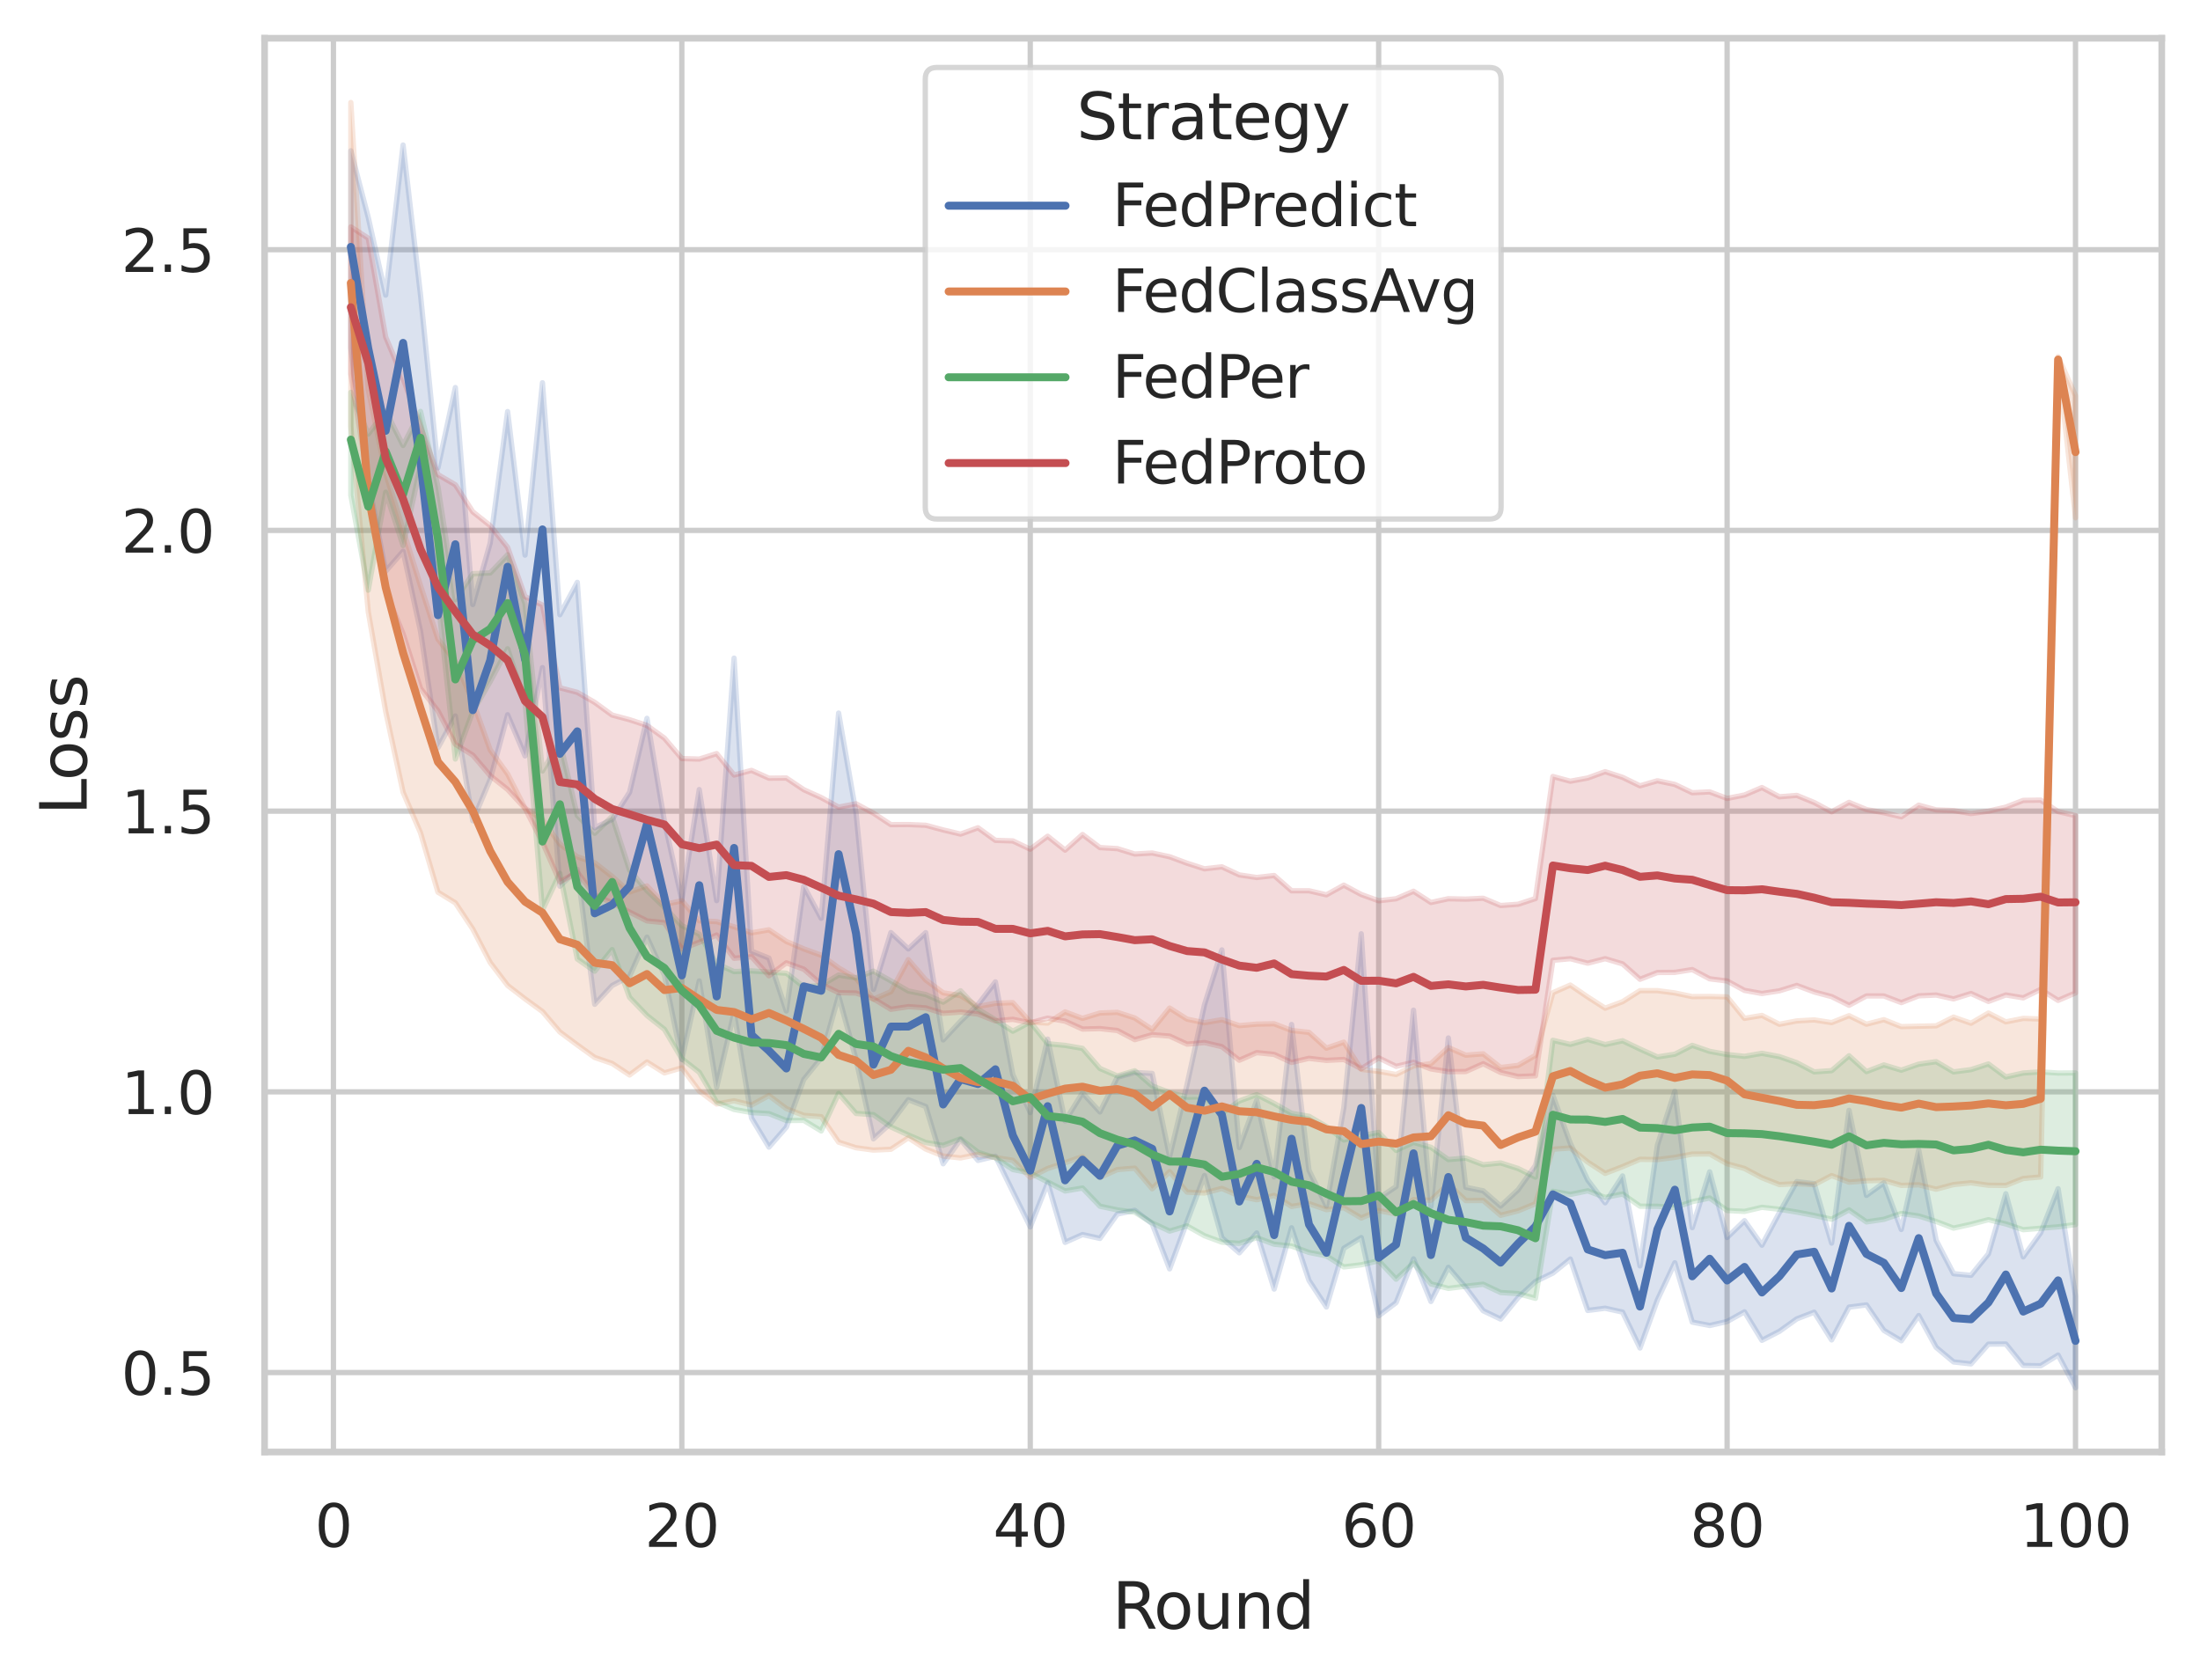 <?xml version="1.0" encoding="utf-8" standalone="no"?>
<!DOCTYPE svg PUBLIC "-//W3C//DTD SVG 1.1//EN"
  "http://www.w3.org/Graphics/SVG/1.1/DTD/svg11.dtd">
<svg xmlns:xlink="http://www.w3.org/1999/xlink" width="414.127pt" height="316.272pt" viewBox="0 0 414.127 316.272" xmlns="http://www.w3.org/2000/svg" version="1.1">
 <defs>
  <style type="text/css">*{stroke-linejoin: round; stroke-linecap: butt}</style>
 </defs>
 <g id="figure_1">
  <g id="patch_1">
   <path d="M 0 316.272 
L 414.127 316.272 
L 414.127 0 
L 0 0 
z
" style="fill: #ffffff"/>
  </g>
  <g id="axes_1">
   <g id="patch_2">
    <path d="M 49.807 273.312 
L 406.927 273.312 
L 406.927 7.2 
L 49.807 7.2 
z
" style="fill: #ffffff"/>
   </g>
   <g id="matplotlib.axis_1">
    <g id="xtick_1">
     <g id="line2d_1">
      <path d="M 62.761 273.312 
L 62.761 7.2 
" clip-path="url(#p73e157f99c)" style="fill: none; stroke: #cccccc; stroke-linecap: round"/>
     </g>
     <g id="text_1">
      <!-- 0 -->
      <g style="fill: #262626" transform="translate(59.261 291.17) scale(0.11 -0.11)">
       <defs>
        <path id="DejaVuSans-30" d="M 2034 4250 
Q 1547 4250 1301 3770 
Q 1056 3291 1056 2328 
Q 1056 1369 1301 889 
Q 1547 409 2034 409 
Q 2525 409 2770 889 
Q 3016 1369 3016 2328 
Q 3016 3291 2770 3770 
Q 2525 4250 2034 4250 
z
M 2034 4750 
Q 2819 4750 3233 4129 
Q 3647 3509 3647 2328 
Q 3647 1150 3233 529 
Q 2819 -91 2034 -91 
Q 1250 -91 836 529 
Q 422 1150 422 2328 
Q 422 3509 836 4129 
Q 1250 4750 2034 4750 
z
" transform="scale(0.016)"/>
       </defs>
       <use xlink:href="#DejaVuSans-30"/>
      </g>
     </g>
    </g>
    <g id="xtick_2">
     <g id="line2d_2">
      <path d="M 128.347 273.312 
L 128.347 7.2 
" clip-path="url(#p73e157f99c)" style="fill: none; stroke: #cccccc; stroke-linecap: round"/>
     </g>
     <g id="text_2">
      <!-- 20 -->
      <g style="fill: #262626" transform="translate(121.349 291.17) scale(0.11 -0.11)">
       <defs>
        <path id="DejaVuSans-32" d="M 1228 531 
L 3431 531 
L 3431 0 
L 469 0 
L 469 531 
Q 828 903 1448 1529 
Q 2069 2156 2228 2338 
Q 2531 2678 2651 2914 
Q 2772 3150 2772 3378 
Q 2772 3750 2511 3984 
Q 2250 4219 1831 4219 
Q 1534 4219 1204 4116 
Q 875 4013 500 3803 
L 500 4441 
Q 881 4594 1212 4672 
Q 1544 4750 1819 4750 
Q 2544 4750 2975 4387 
Q 3406 4025 3406 3419 
Q 3406 3131 3298 2873 
Q 3191 2616 2906 2266 
Q 2828 2175 2409 1742 
Q 1991 1309 1228 531 
z
" transform="scale(0.016)"/>
       </defs>
       <use xlink:href="#DejaVuSans-32"/>
       <use xlink:href="#DejaVuSans-30" x="63.623"/>
      </g>
     </g>
    </g>
    <g id="xtick_3">
     <g id="line2d_3">
      <path d="M 193.934 273.312 
L 193.934 7.2 
" clip-path="url(#p73e157f99c)" style="fill: none; stroke: #cccccc; stroke-linecap: round"/>
     </g>
     <g id="text_3">
      <!-- 40 -->
      <g style="fill: #262626" transform="translate(186.935 291.17) scale(0.11 -0.11)">
       <defs>
        <path id="DejaVuSans-34" d="M 2419 4116 
L 825 1625 
L 2419 1625 
L 2419 4116 
z
M 2253 4666 
L 3047 4666 
L 3047 1625 
L 3713 1625 
L 3713 1100 
L 3047 1100 
L 3047 0 
L 2419 0 
L 2419 1100 
L 313 1100 
L 313 1709 
L 2253 4666 
z
" transform="scale(0.016)"/>
       </defs>
       <use xlink:href="#DejaVuSans-34"/>
       <use xlink:href="#DejaVuSans-30" x="63.623"/>
      </g>
     </g>
    </g>
    <g id="xtick_4">
     <g id="line2d_4">
      <path d="M 259.521 273.312 
L 259.521 7.2 
" clip-path="url(#p73e157f99c)" style="fill: none; stroke: #cccccc; stroke-linecap: round"/>
     </g>
     <g id="text_4">
      <!-- 60 -->
      <g style="fill: #262626" transform="translate(252.522 291.17) scale(0.11 -0.11)">
       <defs>
        <path id="DejaVuSans-36" d="M 2113 2584 
Q 1688 2584 1439 2293 
Q 1191 2003 1191 1497 
Q 1191 994 1439 701 
Q 1688 409 2113 409 
Q 2538 409 2786 701 
Q 3034 994 3034 1497 
Q 3034 2003 2786 2293 
Q 2538 2584 2113 2584 
z
M 3366 4563 
L 3366 3988 
Q 3128 4100 2886 4159 
Q 2644 4219 2406 4219 
Q 1781 4219 1451 3797 
Q 1122 3375 1075 2522 
Q 1259 2794 1537 2939 
Q 1816 3084 2150 3084 
Q 2853 3084 3261 2657 
Q 3669 2231 3669 1497 
Q 3669 778 3244 343 
Q 2819 -91 2113 -91 
Q 1303 -91 875 529 
Q 447 1150 447 2328 
Q 447 3434 972 4092 
Q 1497 4750 2381 4750 
Q 2619 4750 2861 4703 
Q 3103 4656 3366 4563 
z
" transform="scale(0.016)"/>
       </defs>
       <use xlink:href="#DejaVuSans-36"/>
       <use xlink:href="#DejaVuSans-30" x="63.623"/>
      </g>
     </g>
    </g>
    <g id="xtick_5">
     <g id="line2d_5">
      <path d="M 325.108 273.312 
L 325.108 7.2 
" clip-path="url(#p73e157f99c)" style="fill: none; stroke: #cccccc; stroke-linecap: round"/>
     </g>
     <g id="text_5">
      <!-- 80 -->
      <g style="fill: #262626" transform="translate(318.109 291.17) scale(0.11 -0.11)">
       <defs>
        <path id="DejaVuSans-38" d="M 2034 2216 
Q 1584 2216 1326 1975 
Q 1069 1734 1069 1313 
Q 1069 891 1326 650 
Q 1584 409 2034 409 
Q 2484 409 2743 651 
Q 3003 894 3003 1313 
Q 3003 1734 2745 1975 
Q 2488 2216 2034 2216 
z
M 1403 2484 
Q 997 2584 770 2862 
Q 544 3141 544 3541 
Q 544 4100 942 4425 
Q 1341 4750 2034 4750 
Q 2731 4750 3128 4425 
Q 3525 4100 3525 3541 
Q 3525 3141 3298 2862 
Q 3072 2584 2669 2484 
Q 3125 2378 3379 2068 
Q 3634 1759 3634 1313 
Q 3634 634 3220 271 
Q 2806 -91 2034 -91 
Q 1263 -91 848 271 
Q 434 634 434 1313 
Q 434 1759 690 2068 
Q 947 2378 1403 2484 
z
M 1172 3481 
Q 1172 3119 1398 2916 
Q 1625 2713 2034 2713 
Q 2441 2713 2670 2916 
Q 2900 3119 2900 3481 
Q 2900 3844 2670 4047 
Q 2441 4250 2034 4250 
Q 1625 4250 1398 4047 
Q 1172 3844 1172 3481 
z
" transform="scale(0.016)"/>
       </defs>
       <use xlink:href="#DejaVuSans-38"/>
       <use xlink:href="#DejaVuSans-30" x="63.623"/>
      </g>
     </g>
    </g>
    <g id="xtick_6">
     <g id="line2d_6">
      <path d="M 390.694 273.312 
L 390.694 7.2 
" clip-path="url(#p73e157f99c)" style="fill: none; stroke: #cccccc; stroke-linecap: round"/>
     </g>
     <g id="text_6">
      <!-- 100 -->
      <g style="fill: #262626" transform="translate(380.196 291.17) scale(0.11 -0.11)">
       <defs>
        <path id="DejaVuSans-31" d="M 794 531 
L 1825 531 
L 1825 4091 
L 703 3866 
L 703 4441 
L 1819 4666 
L 2450 4666 
L 2450 531 
L 3481 531 
L 3481 0 
L 794 0 
L 794 531 
z
" transform="scale(0.016)"/>
       </defs>
       <use xlink:href="#DejaVuSans-31"/>
       <use xlink:href="#DejaVuSans-30" x="63.623"/>
       <use xlink:href="#DejaVuSans-30" x="127.246"/>
      </g>
     </g>
    </g>
    <g id="text_7">
     <!-- Round -->
     <g style="fill: #262626" transform="translate(209.383 306.576) scale(0.12 -0.12)">
      <defs>
       <path id="DejaVuSans-52" d="M 2841 2188 
Q 3044 2119 3236 1894 
Q 3428 1669 3622 1275 
L 4263 0 
L 3584 0 
L 2988 1197 
Q 2756 1666 2539 1819 
Q 2322 1972 1947 1972 
L 1259 1972 
L 1259 0 
L 628 0 
L 628 4666 
L 2053 4666 
Q 2853 4666 3247 4331 
Q 3641 3997 3641 3322 
Q 3641 2881 3436 2590 
Q 3231 2300 2841 2188 
z
M 1259 4147 
L 1259 2491 
L 2053 2491 
Q 2509 2491 2742 2702 
Q 2975 2913 2975 3322 
Q 2975 3731 2742 3939 
Q 2509 4147 2053 4147 
L 1259 4147 
z
" transform="scale(0.016)"/>
       <path id="DejaVuSans-6f" d="M 1959 3097 
Q 1497 3097 1228 2736 
Q 959 2375 959 1747 
Q 959 1119 1226 758 
Q 1494 397 1959 397 
Q 2419 397 2687 759 
Q 2956 1122 2956 1747 
Q 2956 2369 2687 2733 
Q 2419 3097 1959 3097 
z
M 1959 3584 
Q 2709 3584 3137 3096 
Q 3566 2609 3566 1747 
Q 3566 888 3137 398 
Q 2709 -91 1959 -91 
Q 1206 -91 779 398 
Q 353 888 353 1747 
Q 353 2609 779 3096 
Q 1206 3584 1959 3584 
z
" transform="scale(0.016)"/>
       <path id="DejaVuSans-75" d="M 544 1381 
L 544 3500 
L 1119 3500 
L 1119 1403 
Q 1119 906 1312 657 
Q 1506 409 1894 409 
Q 2359 409 2629 706 
Q 2900 1003 2900 1516 
L 2900 3500 
L 3475 3500 
L 3475 0 
L 2900 0 
L 2900 538 
Q 2691 219 2414 64 
Q 2138 -91 1772 -91 
Q 1169 -91 856 284 
Q 544 659 544 1381 
z
M 1991 3584 
L 1991 3584 
z
" transform="scale(0.016)"/>
       <path id="DejaVuSans-6e" d="M 3513 2113 
L 3513 0 
L 2938 0 
L 2938 2094 
Q 2938 2591 2744 2837 
Q 2550 3084 2163 3084 
Q 1697 3084 1428 2787 
Q 1159 2491 1159 1978 
L 1159 0 
L 581 0 
L 581 3500 
L 1159 3500 
L 1159 2956 
Q 1366 3272 1645 3428 
Q 1925 3584 2291 3584 
Q 2894 3584 3203 3211 
Q 3513 2838 3513 2113 
z
" transform="scale(0.016)"/>
       <path id="DejaVuSans-64" d="M 2906 2969 
L 2906 4863 
L 3481 4863 
L 3481 0 
L 2906 0 
L 2906 525 
Q 2725 213 2448 61 
Q 2172 -91 1784 -91 
Q 1150 -91 751 415 
Q 353 922 353 1747 
Q 353 2572 751 3078 
Q 1150 3584 1784 3584 
Q 2172 3584 2448 3432 
Q 2725 3281 2906 2969 
z
M 947 1747 
Q 947 1113 1208 752 
Q 1469 391 1925 391 
Q 2381 391 2643 752 
Q 2906 1113 2906 1747 
Q 2906 2381 2643 2742 
Q 2381 3103 1925 3103 
Q 1469 3103 1208 2742 
Q 947 2381 947 1747 
z
" transform="scale(0.016)"/>
      </defs>
      <use xlink:href="#DejaVuSans-52"/>
      <use xlink:href="#DejaVuSans-6f" x="64.982"/>
      <use xlink:href="#DejaVuSans-75" x="126.164"/>
      <use xlink:href="#DejaVuSans-6e" x="189.543"/>
      <use xlink:href="#DejaVuSans-64" x="252.922"/>
     </g>
    </g>
   </g>
   <g id="matplotlib.axis_2">
    <g id="ytick_1">
     <g id="line2d_7">
      <path d="M 49.807 258.357 
L 406.927 258.357 
" clip-path="url(#p73e157f99c)" style="fill: none; stroke: #cccccc; stroke-linecap: round"/>
     </g>
     <g id="text_8">
      <!-- 0.5 -->
      <g style="fill: #262626" transform="translate(22.814 262.536) scale(0.11 -0.11)">
       <defs>
        <path id="DejaVuSans-2e" d="M 684 794 
L 1344 794 
L 1344 0 
L 684 0 
L 684 794 
z
" transform="scale(0.016)"/>
        <path id="DejaVuSans-35" d="M 691 4666 
L 3169 4666 
L 3169 4134 
L 1269 4134 
L 1269 2991 
Q 1406 3038 1543 3061 
Q 1681 3084 1819 3084 
Q 2600 3084 3056 2656 
Q 3513 2228 3513 1497 
Q 3513 744 3044 326 
Q 2575 -91 1722 -91 
Q 1428 -91 1123 -41 
Q 819 9 494 109 
L 494 744 
Q 775 591 1075 516 
Q 1375 441 1709 441 
Q 2250 441 2565 725 
Q 2881 1009 2881 1497 
Q 2881 1984 2565 2268 
Q 2250 2553 1709 2553 
Q 1456 2553 1204 2497 
Q 953 2441 691 2322 
L 691 4666 
z
" transform="scale(0.016)"/>
       </defs>
       <use xlink:href="#DejaVuSans-30"/>
       <use xlink:href="#DejaVuSans-2e" x="63.623"/>
       <use xlink:href="#DejaVuSans-35" x="95.41"/>
      </g>
     </g>
    </g>
    <g id="ytick_2">
     <g id="line2d_8">
      <path d="M 49.807 205.519 
L 406.927 205.519 
" clip-path="url(#p73e157f99c)" style="fill: none; stroke: #cccccc; stroke-linecap: round"/>
     </g>
     <g id="text_9">
      <!-- 1.0 -->
      <g style="fill: #262626" transform="translate(22.814 209.698) scale(0.11 -0.11)">
       <use xlink:href="#DejaVuSans-31"/>
       <use xlink:href="#DejaVuSans-2e" x="63.623"/>
       <use xlink:href="#DejaVuSans-30" x="95.41"/>
      </g>
     </g>
    </g>
    <g id="ytick_3">
     <g id="line2d_9">
      <path d="M 49.807 152.68 
L 406.927 152.68 
" clip-path="url(#p73e157f99c)" style="fill: none; stroke: #cccccc; stroke-linecap: round"/>
     </g>
     <g id="text_10">
      <!-- 1.5 -->
      <g style="fill: #262626" transform="translate(22.814 156.859) scale(0.11 -0.11)">
       <use xlink:href="#DejaVuSans-31"/>
       <use xlink:href="#DejaVuSans-2e" x="63.623"/>
       <use xlink:href="#DejaVuSans-35" x="95.41"/>
      </g>
     </g>
    </g>
    <g id="ytick_4">
     <g id="line2d_10">
      <path d="M 49.807 99.841 
L 406.927 99.841 
" clip-path="url(#p73e157f99c)" style="fill: none; stroke: #cccccc; stroke-linecap: round"/>
     </g>
     <g id="text_11">
      <!-- 2.0 -->
      <g style="fill: #262626" transform="translate(22.814 104.02) scale(0.11 -0.11)">
       <use xlink:href="#DejaVuSans-32"/>
       <use xlink:href="#DejaVuSans-2e" x="63.623"/>
       <use xlink:href="#DejaVuSans-30" x="95.41"/>
      </g>
     </g>
    </g>
    <g id="ytick_5">
     <g id="line2d_11">
      <path d="M 49.807 47.003 
L 406.927 47.003 
" clip-path="url(#p73e157f99c)" style="fill: none; stroke: #cccccc; stroke-linecap: round"/>
     </g>
     <g id="text_12">
      <!-- 2.5 -->
      <g style="fill: #262626" transform="translate(22.814 51.182) scale(0.11 -0.11)">
       <use xlink:href="#DejaVuSans-32"/>
       <use xlink:href="#DejaVuSans-2e" x="63.623"/>
       <use xlink:href="#DejaVuSans-35" x="95.41"/>
      </g>
     </g>
    </g>
    <g id="text_13">
     <!-- Loss -->
     <g style="fill: #262626" transform="translate(16.318 153.417) rotate(-90) scale(0.12 -0.12)">
      <defs>
       <path id="DejaVuSans-4c" d="M 628 4666 
L 1259 4666 
L 1259 531 
L 3531 531 
L 3531 0 
L 628 0 
L 628 4666 
z
" transform="scale(0.016)"/>
       <path id="DejaVuSans-73" d="M 2834 3397 
L 2834 2853 
Q 2591 2978 2328 3040 
Q 2066 3103 1784 3103 
Q 1356 3103 1142 2972 
Q 928 2841 928 2578 
Q 928 2378 1081 2264 
Q 1234 2150 1697 2047 
L 1894 2003 
Q 2506 1872 2764 1633 
Q 3022 1394 3022 966 
Q 3022 478 2636 193 
Q 2250 -91 1575 -91 
Q 1294 -91 989 -36 
Q 684 19 347 128 
L 347 722 
Q 666 556 975 473 
Q 1284 391 1588 391 
Q 1994 391 2212 530 
Q 2431 669 2431 922 
Q 2431 1156 2273 1281 
Q 2116 1406 1581 1522 
L 1381 1569 
Q 847 1681 609 1914 
Q 372 2147 372 2553 
Q 372 3047 722 3315 
Q 1072 3584 1716 3584 
Q 2034 3584 2315 3537 
Q 2597 3491 2834 3397 
z
" transform="scale(0.016)"/>
      </defs>
      <use xlink:href="#DejaVuSans-4c"/>
      <use xlink:href="#DejaVuSans-6f" x="53.963"/>
      <use xlink:href="#DejaVuSans-73" x="115.145"/>
      <use xlink:href="#DejaVuSans-73" x="167.244"/>
     </g>
    </g>
   </g>
   <g id="PolyCollection_1">
    <defs>
     <path id="m63f6640004" d="M 66.04 -287.89 
L 66.04 -250.738 
L 69.319 -225.884 
L 72.599 -208.746 
L 75.878 -212.501 
L 79.157 -197.451 
L 82.437 -175.514 
L 85.716 -181.505 
L 88.995 -161.779 
L 92.275 -169.546 
L 95.554 -181.731 
L 98.833 -173.988 
L 102.113 -190.604 
L 105.392 -149.465 
L 108.671 -152.623 
L 111.951 -127.234 
L 115.23 -130.761 
L 118.509 -132.493 
L 121.789 -139.875 
L 125.068 -132.697 
L 128.347 -116.799 
L 131.627 -131.632 
L 134.906 -111.624 
L 138.185 -125.664 
L 141.465 -105.815 
L 144.744 -100.35 
L 148.023 -104.107 
L 151.303 -113.078 
L 154.582 -117.132 
L 157.861 -128.835 
L 161.141 -116.862 
L 164.42 -101.911 
L 167.699 -104.889 
L 170.979 -109.275 
L 174.258 -107.995 
L 177.537 -97.211 
L 180.817 -101.774 
L 184.096 -97.848 
L 187.375 -98.638 
L 190.655 -91.97 
L 193.934 -85.335 
L 197.213 -93.603 
L 200.493 -82.419 
L 203.772 -83.888 
L 207.051 -83.165 
L 210.331 -87.749 
L 213.61 -88.452 
L 216.89 -85.917 
L 220.169 -77.434 
L 223.448 -86.336 
L 226.728 -95.006 
L 230.007 -83.302 
L 233.286 -80.451 
L 236.566 -84.19 
L 239.845 -73.627 
L 243.124 -85.164 
L 246.404 -75.254 
L 249.683 -70.253 
L 252.962 -81.312 
L 256.242 -83.32 
L 259.521 -68.594 
L 262.8 -71.074 
L 266.08 -79.313 
L 269.359 -71.294 
L 272.638 -77.727 
L 275.918 -73.907 
L 279.197 -69.546 
L 282.476 -67.982 
L 285.756 -72.016 
L 289.035 -75.051 
L 292.314 -76.639 
L 295.594 -79.287 
L 298.873 -69.604 
L 302.152 -70.021 
L 305.432 -69.297 
L 308.711 -62.538 
L 311.99 -71.586 
L 315.27 -78.582 
L 318.549 -67.408 
L 321.828 -66.773 
L 325.108 -67.52 
L 328.387 -69.343 
L 331.666 -63.984 
L 334.946 -65.671 
L 338.225 -68.017 
L 341.504 -69.278 
L 344.784 -64.064 
L 348.063 -70.227 
L 351.342 -70.648 
L 354.622 -65.851 
L 357.901 -63.898 
L 361.18 -68.648 
L 364.46 -62.657 
L 367.739 -59.914 
L 371.018 -59.544 
L 374.298 -63.26 
L 377.577 -63.287 
L 380.856 -59.238 
L 384.136 -59.192 
L 387.415 -61.21 
L 390.694 -55.056 
L 390.694 -72.312 
L 390.694 -72.312 
L 387.415 -92.519 
L 384.136 -84.223 
L 380.856 -79.685 
L 377.577 -91.574 
L 374.298 -80.252 
L 371.018 -76.217 
L 367.739 -76.527 
L 364.46 -82.811 
L 361.18 -99.808 
L 357.901 -84.849 
L 354.622 -93.636 
L 351.342 -91.263 
L 348.063 -107.272 
L 344.784 -82.284 
L 341.504 -93.453 
L 338.225 -93.862 
L 334.946 -88.005 
L 331.666 -81.891 
L 328.387 -86.509 
L 325.108 -83.341 
L 321.828 -95.692 
L 318.549 -85.19 
L 315.27 -110.858 
L 311.99 -100.72 
L 308.711 -77.99 
L 305.432 -94.923 
L 302.152 -89.874 
L 298.873 -94.152 
L 295.594 -101.077 
L 292.314 -110.098 
L 289.035 -96.899 
L 285.756 -92.305 
L 282.476 -89.262 
L 279.197 -92.126 
L 275.918 -92.792 
L 272.638 -120.896 
L 269.359 -89.161 
L 266.08 -126.127 
L 262.8 -92.926 
L 259.521 -90.715 
L 256.242 -140.501 
L 252.962 -107.774 
L 249.683 -89.293 
L 246.404 -95.98 
L 243.124 -123.429 
L 239.845 -94.747 
L 236.566 -109.173 
L 233.286 -100.272 
L 230.007 -137.474 
L 226.728 -127.145 
L 223.448 -112.117 
L 220.169 -98.595 
L 216.89 -114.22 
L 213.61 -114.404 
L 210.331 -113.507 
L 207.051 -106.971 
L 203.772 -110.556 
L 200.493 -105.293 
L 197.213 -120.686 
L 193.934 -106.842 
L 190.655 -113.988 
L 187.375 -131.452 
L 184.096 -127.183 
L 180.817 -124.04 
L 177.537 -120.525 
L 174.258 -140.721 
L 170.979 -137.659 
L 167.699 -140.735 
L 164.42 -130.032 
L 161.141 -163.245 
L 157.861 -182.048 
L 154.582 -143.421 
L 151.303 -149.483 
L 148.023 -125.968 
L 144.744 -135.925 
L 141.465 -137.242 
L 138.185 -192.391 
L 134.906 -146.748 
L 131.627 -167.649 
L 128.347 -146.861 
L 125.068 -161.694 
L 121.789 -181.061 
L 118.509 -167.135 
L 115.23 -162.024 
L 111.951 -160.473 
L 108.671 -206.657 
L 105.392 -200.562 
L 102.113 -244.23 
L 98.833 -211.782 
L 95.554 -238.804 
L 92.275 -214.076 
L 88.995 -202.476 
L 85.716 -243.324 
L 82.437 -228.213 
L 79.157 -260.772 
L 75.878 -288.973 
L 72.599 -260.722 
L 69.319 -275.349 
L 66.04 -287.89 
z
" style="stroke: #4c72b0; stroke-opacity: 0.2"/>
    </defs>
    <g clip-path="url(#p73e157f99c)">
     <use xlink:href="#m63f6640004" x="0" y="316.272" style="fill: #4c72b0; fill-opacity: 0.2; stroke: #4c72b0; stroke-opacity: 0.2"/>
    </g>
   </g>
   <g id="PolyCollection_2">
    <defs>
     <path id="m7bd4ad35ac" d="M 66.04 -296.976 
L 66.04 -236.056 
L 69.319 -201.12 
L 72.599 -182.371 
L 75.878 -167.141 
L 79.157 -159.504 
L 82.437 -148.341 
L 85.716 -146.33 
L 88.995 -141.4 
L 92.275 -135.09 
L 95.554 -130.781 
L 98.833 -128.258 
L 102.113 -125.871 
L 105.392 -122.023 
L 108.671 -119.588 
L 111.951 -117.223 
L 115.23 -116.098 
L 118.509 -113.929 
L 121.789 -116.375 
L 125.068 -114.32 
L 128.347 -115.272 
L 131.627 -110.913 
L 134.906 -108.467 
L 138.185 -109.066 
L 141.465 -108.268 
L 144.744 -110.059 
L 148.023 -107.597 
L 151.303 -106.322 
L 154.582 -106.079 
L 157.861 -101.284 
L 161.141 -100.233 
L 164.42 -99.786 
L 167.699 -99.94 
L 170.979 -102.106 
L 174.258 -99.989 
L 177.537 -98.676 
L 180.817 -98.313 
L 184.096 -98.976 
L 187.375 -98.384 
L 190.655 -97.863 
L 193.934 -94.649 
L 197.213 -96.323 
L 200.493 -97.407 
L 203.772 -98.563 
L 207.051 -94.656 
L 210.331 -96.12 
L 213.61 -96.389 
L 216.89 -92.509 
L 220.169 -95.721 
L 223.448 -91.876 
L 226.728 -91.709 
L 230.007 -92.567 
L 233.286 -91.15 
L 236.566 -90.44 
L 239.845 -91.255 
L 243.124 -89.183 
L 246.404 -89.712 
L 249.683 -88.579 
L 252.962 -88.949 
L 256.242 -86.999 
L 259.521 -88.404 
L 262.8 -87.755 
L 266.08 -90.463 
L 269.359 -90.349 
L 272.638 -93.392 
L 275.918 -90.282 
L 279.197 -90.31 
L 282.476 -87.517 
L 285.756 -88.348 
L 289.035 -89.692 
L 292.314 -99.955 
L 295.594 -100.185 
L 298.873 -97.538 
L 302.152 -95.402 
L 305.432 -96.673 
L 308.711 -98.053 
L 311.99 -98.004 
L 315.27 -98.413 
L 318.549 -99.037 
L 321.828 -99.066 
L 325.108 -97.216 
L 328.387 -96.325 
L 331.666 -94.585 
L 334.946 -93.297 
L 338.225 -93.463 
L 341.504 -93.275 
L 344.784 -94.992 
L 348.063 -93.753 
L 351.342 -94.013 
L 354.622 -94.097 
L 357.901 -93.143 
L 361.18 -93.252 
L 364.46 -92.427 
L 367.739 -93.297 
L 371.018 -93.629 
L 374.298 -93.169 
L 377.577 -93.135 
L 380.856 -94.443 
L 384.136 -94.732 
L 387.415 -248.036 
L 390.694 -218.816 
L 390.694 -241.766 
L 390.694 -241.766 
L 387.415 -249.145 
L 384.136 -124.463 
L 380.856 -124.58 
L 377.577 -123.922 
L 374.298 -125.586 
L 371.018 -123.665 
L 367.739 -124.819 
L 364.46 -123.181 
L 361.18 -123.113 
L 357.901 -123.029 
L 354.622 -124.338 
L 351.342 -123.485 
L 348.063 -125.091 
L 344.784 -123.785 
L 341.504 -124.296 
L 338.225 -124.103 
L 334.946 -123.475 
L 331.666 -125.136 
L 328.387 -124.588 
L 325.108 -128.629 
L 321.828 -128.707 
L 318.549 -128.679 
L 315.27 -129.371 
L 311.99 -129.803 
L 308.711 -129.803 
L 305.432 -127.72 
L 302.152 -126.503 
L 298.873 -128.611 
L 295.594 -130.852 
L 292.314 -129.414 
L 289.035 -117.625 
L 285.756 -115.73 
L 282.476 -115.336 
L 279.197 -117.912 
L 275.918 -117.659 
L 272.638 -119.089 
L 269.359 -116.056 
L 266.08 -115.641 
L 262.8 -114.021 
L 259.521 -114.616 
L 256.242 -114.992 
L 252.962 -120.105 
L 249.683 -118.983 
L 246.404 -121.95 
L 243.124 -122.304 
L 239.845 -123.564 
L 236.566 -123.503 
L 233.286 -123.214 
L 230.007 -124.339 
L 226.728 -123.76 
L 223.448 -124.443 
L 220.169 -126.52 
L 216.89 -122.5 
L 213.61 -124.657 
L 210.331 -125.718 
L 207.051 -125.592 
L 203.772 -124.586 
L 200.493 -125.8 
L 197.213 -123.699 
L 193.934 -123.875 
L 190.655 -127.542 
L 187.375 -127.43 
L 184.096 -126.81 
L 180.817 -128.872 
L 177.537 -129.395 
L 174.258 -131.825 
L 170.979 -135.641 
L 167.699 -129.615 
L 164.42 -128.183 
L 161.141 -132.139 
L 157.861 -134.091 
L 154.582 -136.472 
L 151.303 -137.664 
L 148.023 -139.056 
L 144.744 -141.252 
L 141.465 -140.685 
L 138.185 -141.824 
L 134.906 -142.8 
L 131.627 -142.947 
L 128.347 -146.722 
L 125.068 -146.017 
L 121.789 -149.519 
L 118.509 -148.366 
L 115.23 -151.298 
L 111.951 -153.868 
L 108.671 -155.004 
L 105.392 -157.399 
L 102.113 -161.985 
L 98.833 -164.143 
L 95.554 -170.581 
L 92.275 -175.128 
L 88.995 -184.284 
L 85.716 -191.764 
L 82.437 -195.977 
L 79.157 -206.038 
L 75.878 -216.556 
L 72.599 -227.209 
L 69.319 -243.016 
L 66.04 -296.976 
z
" style="stroke: #dd8452; stroke-opacity: 0.2"/>
    </defs>
    <g clip-path="url(#p73e157f99c)">
     <use xlink:href="#m7bd4ad35ac" x="0" y="316.272" style="fill: #dd8452; fill-opacity: 0.2; stroke: #dd8452; stroke-opacity: 0.2"/>
    </g>
   </g>
   <g id="PolyCollection_3">
    <defs>
     <path id="me0d0bfd313" d="M 66.04 -242.42 
L 66.04 -223.046 
L 69.319 -205.186 
L 72.599 -223.614 
L 75.878 -213.591 
L 79.157 -228.598 
L 82.437 -203.679 
L 85.716 -173.401 
L 88.995 -182.31 
L 92.275 -187.972 
L 95.554 -194.149 
L 98.833 -184.248 
L 102.113 -144.949 
L 105.392 -151.892 
L 108.671 -135.759 
L 111.951 -133.467 
L 115.23 -137.52 
L 118.509 -128.535 
L 121.789 -125.13 
L 125.068 -122.522 
L 128.347 -116.983 
L 131.627 -114.433 
L 134.906 -108.81 
L 138.185 -107.437 
L 141.465 -106.858 
L 144.744 -106.657 
L 148.023 -105.352 
L 151.303 -105.386 
L 154.582 -103.391 
L 157.861 -110.453 
L 161.141 -106.685 
L 164.42 -106.458 
L 167.699 -104.149 
L 170.979 -102.636 
L 174.258 -101.215 
L 177.537 -100.672 
L 180.817 -101.919 
L 184.096 -99.377 
L 187.375 -98.326 
L 190.655 -96.134 
L 193.934 -95.461 
L 197.213 -93.793 
L 200.493 -92.096 
L 203.772 -92.647 
L 207.051 -89.226 
L 210.331 -88.525 
L 213.61 -88.094 
L 216.89 -86.072 
L 220.169 -84.54 
L 223.448 -85.522 
L 226.728 -83.672 
L 230.007 -82.46 
L 233.286 -82.233 
L 236.566 -83.299 
L 239.845 -82.072 
L 243.124 -81.728 
L 246.404 -80.523 
L 249.683 -79.883 
L 252.962 -77.796 
L 256.242 -78.197 
L 259.521 -78.96 
L 262.8 -75.487 
L 266.08 -78.527 
L 269.359 -74.603 
L 272.638 -73.754 
L 275.918 -74.174 
L 279.197 -74.535 
L 282.476 -72.976 
L 285.756 -72.775 
L 289.035 -71.887 
L 292.314 -92.035 
L 295.594 -91.443 
L 298.873 -92.12 
L 302.152 -90.881 
L 305.432 -91.524 
L 308.711 -89.229 
L 311.99 -89.209 
L 315.27 -88.975 
L 318.549 -90.085 
L 321.828 -90.775 
L 325.108 -88.421 
L 328.387 -88.244 
L 331.666 -89.019 
L 334.946 -88.653 
L 338.225 -88.121 
L 341.504 -87.492 
L 344.784 -86.78 
L 348.063 -88.529 
L 351.342 -86.271 
L 354.622 -86.758 
L 357.901 -87.86 
L 361.18 -87.387 
L 364.46 -86.348 
L 367.739 -85.102 
L 371.018 -85.826 
L 374.298 -86.688 
L 377.577 -85.893 
L 380.856 -84.805 
L 384.136 -85.08 
L 387.415 -85.341 
L 390.694 -85.767 
L 390.694 -114.318 
L 390.694 -114.318 
L 387.415 -114.296 
L 384.136 -114.51 
L 380.856 -114.298 
L 377.577 -113.566 
L 374.298 -116.003 
L 371.018 -114.936 
L 367.739 -114.51 
L 364.46 -116.437 
L 361.18 -115.971 
L 357.901 -114.832 
L 354.622 -115.819 
L 351.342 -114.566 
L 348.063 -117.543 
L 344.784 -114.745 
L 341.504 -114.514 
L 338.225 -116.244 
L 334.946 -117.391 
L 331.666 -118.008 
L 328.387 -117.44 
L 325.108 -117.778 
L 321.828 -118.378 
L 318.549 -119.506 
L 315.27 -117.836 
L 311.99 -117.325 
L 308.711 -118.808 
L 305.432 -120.371 
L 302.152 -119.651 
L 298.873 -120.63 
L 295.594 -119.69 
L 292.314 -120.454 
L 289.035 -94.704 
L 285.756 -96.328 
L 282.476 -97.373 
L 279.197 -97.034 
L 275.918 -98.291 
L 272.638 -98.005 
L 269.359 -100.311 
L 266.08 -101.248 
L 262.8 -99.733 
L 259.521 -103.114 
L 256.242 -102.49 
L 252.962 -101.694 
L 249.683 -104.227 
L 246.404 -106.146 
L 243.124 -106.705 
L 239.845 -108.571 
L 236.566 -110.23 
L 233.286 -109.039 
L 230.007 -106.693 
L 226.728 -109.824 
L 223.448 -109.757 
L 220.169 -110.617 
L 216.89 -111.875 
L 213.61 -114.724 
L 210.331 -113.745 
L 207.051 -115.158 
L 203.772 -118.934 
L 200.493 -119.499 
L 197.213 -119.813 
L 193.934 -123.908 
L 190.655 -122.17 
L 187.375 -124.298 
L 184.096 -126.318 
L 180.817 -129.777 
L 177.537 -127.635 
L 174.258 -129.07 
L 170.979 -129.743 
L 167.699 -131.639 
L 164.42 -133.474 
L 161.141 -132.201 
L 157.861 -132.74 
L 154.582 -130.806 
L 151.303 -130.526 
L 148.023 -133.088 
L 144.744 -133.293 
L 141.465 -133.521 
L 138.185 -133.388 
L 134.906 -134.876 
L 131.627 -140.424 
L 128.347 -142.036 
L 125.068 -145.482 
L 121.789 -148.636 
L 118.509 -152.495 
L 115.23 -162.612 
L 111.951 -159.43 
L 108.671 -162.776 
L 105.392 -176.621 
L 102.113 -171.151 
L 98.833 -202.653 
L 95.554 -211.852 
L 92.275 -208.432 
L 88.995 -208.285 
L 85.716 -203.39 
L 82.437 -224.645 
L 79.157 -238.836 
L 75.878 -232.425 
L 72.599 -238.892 
L 69.319 -234.575 
L 66.04 -242.42 
z
" style="stroke: #55a868; stroke-opacity: 0.2"/>
    </defs>
    <g clip-path="url(#p73e157f99c)">
     <use xlink:href="#me0d0bfd313" x="0" y="316.272" style="fill: #55a868; fill-opacity: 0.2; stroke: #55a868; stroke-opacity: 0.2"/>
    </g>
   </g>
   <g id="PolyCollection_4">
    <defs>
     <path id="m07a7c80627" d="M 66.04 -273.557 
L 66.04 -245.9 
L 69.319 -225.526 
L 72.599 -204.984 
L 75.878 -196.959 
L 79.157 -186.693 
L 82.437 -182.465 
L 85.716 -176.184 
L 88.995 -174.137 
L 92.275 -170.271 
L 95.554 -167.665 
L 98.833 -164.116 
L 102.113 -157.754 
L 105.392 -150.283 
L 108.671 -152.091 
L 111.951 -147.775 
L 115.23 -146.34 
L 118.509 -144.589 
L 121.789 -142.93 
L 125.068 -142.595 
L 128.347 -137.653 
L 131.627 -138.916 
L 134.906 -140.274 
L 138.185 -135.898 
L 141.465 -136.191 
L 144.744 -132.598 
L 148.023 -135.034 
L 151.303 -133.843 
L 154.582 -131.009 
L 157.861 -129.42 
L 161.141 -129.35 
L 164.42 -128.272 
L 167.699 -126.29 
L 170.979 -126.792 
L 174.258 -126.552 
L 177.537 -125.533 
L 180.817 -125.769 
L 184.096 -125.398 
L 187.375 -124.11 
L 190.655 -124.404 
L 193.934 -123.744 
L 197.213 -124.633 
L 200.493 -124.058 
L 203.772 -122.571 
L 207.051 -122.656 
L 210.331 -122.302 
L 213.61 -120.578 
L 216.89 -121.505 
L 220.169 -121.248 
L 223.448 -119.733 
L 226.728 -120.027 
L 230.007 -119.255 
L 233.286 -116.703 
L 236.566 -118.136 
L 239.845 -117.797 
L 243.124 -116.298 
L 246.404 -117.06 
L 249.683 -116.675 
L 252.962 -116.847 
L 256.242 -115.103 
L 259.521 -117.149 
L 262.8 -115.552 
L 266.08 -116.323 
L 269.359 -115.068 
L 272.638 -114.549 
L 275.918 -114.575 
L 279.197 -116.046 
L 282.476 -114.406 
L 285.756 -113.637 
L 289.035 -113.762 
L 292.314 -135.52 
L 295.594 -135.812 
L 298.873 -134.967 
L 302.152 -135.816 
L 305.432 -134.841 
L 308.711 -131.944 
L 311.99 -133.211 
L 315.27 -133.244 
L 318.549 -133.765 
L 321.828 -132.03 
L 325.108 -131.625 
L 328.387 -129.844 
L 331.666 -129.264 
L 334.946 -129.764 
L 338.225 -130.787 
L 341.504 -129.554 
L 344.784 -128.682 
L 348.063 -127.045 
L 351.342 -128.809 
L 354.622 -128.802 
L 357.901 -127.553 
L 361.18 -128.827 
L 364.46 -128.977 
L 367.739 -128.245 
L 371.018 -129.266 
L 374.298 -127.774 
L 377.577 -128.991 
L 380.856 -128.448 
L 384.136 -130.036 
L 387.415 -127.966 
L 390.694 -129.377 
L 390.694 -162.746 
L 390.694 -162.746 
L 387.415 -163.509 
L 384.136 -165.666 
L 380.856 -165.617 
L 377.577 -164.348 
L 374.298 -163.585 
L 371.018 -163.139 
L 367.739 -163.697 
L 364.46 -163.83 
L 361.18 -164.718 
L 357.901 -162.52 
L 354.622 -163.29 
L 351.342 -163.89 
L 348.063 -165.24 
L 344.784 -163.465 
L 341.504 -165.215 
L 338.225 -166.557 
L 334.946 -166.29 
L 331.666 -168.033 
L 328.387 -166.631 
L 325.108 -165.983 
L 321.828 -167.215 
L 318.549 -167.053 
L 315.27 -168.619 
L 311.99 -169.307 
L 308.711 -168.358 
L 305.432 -169.956 
L 302.152 -171.018 
L 298.873 -169.829 
L 295.594 -169.223 
L 292.314 -170.113 
L 289.035 -147.133 
L 285.756 -146.063 
L 282.476 -145.825 
L 279.197 -147.193 
L 275.918 -147.029 
L 272.638 -147.104 
L 269.359 -146.397 
L 266.08 -148.512 
L 262.8 -147.098 
L 259.521 -146.718 
L 256.242 -147.898 
L 252.962 -149.661 
L 249.683 -147.841 
L 246.404 -148.602 
L 243.124 -148.599 
L 239.845 -151.478 
L 236.566 -151.098 
L 233.286 -151.587 
L 230.007 -153.11 
L 226.728 -152.734 
L 223.448 -153.791 
L 220.169 -155.007 
L 216.89 -155.711 
L 213.61 -155.518 
L 210.331 -156.536 
L 207.051 -156.729 
L 203.772 -159.195 
L 200.493 -156.25 
L 197.213 -158.866 
L 193.934 -156.428 
L 190.655 -157.986 
L 187.375 -158.088 
L 184.096 -160.463 
L 180.817 -159.27 
L 177.537 -160.054 
L 174.258 -160.928 
L 170.979 -161.07 
L 167.699 -161.044 
L 164.42 -163.211 
L 161.141 -164.976 
L 157.861 -164.349 
L 154.582 -166.144 
L 151.303 -167.627 
L 148.023 -169.826 
L 144.744 -169.794 
L 141.465 -171.263 
L 138.185 -170.384 
L 134.906 -174.423 
L 131.627 -173.39 
L 128.347 -173.486 
L 125.068 -177.334 
L 121.789 -179.712 
L 118.509 -180.806 
L 115.23 -181.672 
L 111.951 -184.058 
L 108.671 -185.953 
L 105.392 -186.808 
L 102.113 -202.384 
L 98.833 -203.965 
L 95.554 -213.246 
L 92.275 -217.325 
L 88.995 -219.938 
L 85.716 -225.027 
L 82.437 -226.936 
L 79.157 -235.95 
L 75.878 -245.05 
L 72.599 -252.843 
L 69.319 -271.44 
L 66.04 -273.557 
z
" style="stroke: #c44e52; stroke-opacity: 0.2"/>
    </defs>
    <g clip-path="url(#p73e157f99c)">
     <use xlink:href="#m07a7c80627" x="0" y="316.272" style="fill: #c44e52; fill-opacity: 0.2; stroke: #c44e52; stroke-opacity: 0.2"/>
    </g>
   </g>
   <g id="line2d_12">
    <path d="M 66.04 46.473 
L 69.319 65.587 
L 72.599 81.091 
L 75.878 64.543 
L 79.157 87.012 
L 82.437 115.798 
L 85.716 102.444 
L 88.995 133.669 
L 92.275 124.321 
L 95.554 106.679 
L 98.833 124.12 
L 102.113 99.654 
L 105.392 141.885 
L 108.671 137.665 
L 111.951 171.914 
L 115.23 170.327 
L 118.509 166.816 
L 121.789 155.074 
L 125.068 168.867 
L 128.347 183.606 
L 131.627 166.627 
L 134.906 187.565 
L 138.185 159.61 
L 141.465 194.81 
L 144.744 197.782 
L 148.023 201.115 
L 151.303 185.664 
L 154.582 186.493 
L 157.861 160.775 
L 161.141 175.709 
L 164.42 200.397 
L 167.699 193.24 
L 170.979 193.227 
L 174.258 191.47 
L 177.537 207.894 
L 180.817 203.121 
L 184.096 204.042 
L 187.375 201.273 
L 190.655 213.715 
L 193.934 220.338 
L 197.213 208.214 
L 200.493 222.177 
L 203.772 218.295 
L 207.051 221.32 
L 210.331 215.652 
L 213.61 214.66 
L 216.89 216.235 
L 220.169 228.032 
L 223.448 217.079 
L 226.728 205.296 
L 230.007 209.844 
L 233.286 226.166 
L 236.566 219.062 
L 239.845 232.486 
L 243.124 214.344 
L 246.404 230.491 
L 249.683 235.813 
L 252.962 221.928 
L 256.242 208.552 
L 259.521 236.748 
L 262.8 234.257 
L 266.08 217.096 
L 269.359 236.237 
L 272.638 221.551 
L 275.918 232.981 
L 279.197 234.995 
L 282.476 237.659 
L 285.756 234.088 
L 289.035 230.863 
L 292.314 224.821 
L 295.594 226.484 
L 298.873 235.181 
L 302.152 236.261 
L 305.432 235.808 
L 308.711 245.932 
L 311.99 231.405 
L 315.27 223.937 
L 318.549 240.237 
L 321.828 236.936 
L 325.108 241.022 
L 328.387 238.477 
L 331.666 243.28 
L 334.946 240.238 
L 338.225 236.144 
L 341.504 235.616 
L 344.784 242.534 
L 348.063 230.732 
L 351.342 236.027 
L 354.622 237.706 
L 357.901 242.45 
L 361.18 233.056 
L 364.46 243.472 
L 367.739 248.092 
L 371.018 248.329 
L 374.298 245.175 
L 377.577 239.904 
L 380.856 246.878 
L 384.136 245.391 
L 387.415 241.007 
L 390.694 252.392 
" clip-path="url(#p73e157f99c)" style="fill: none; stroke: #4c72b0; stroke-width: 1.5; stroke-linecap: round"/>
   </g>
   <g id="line2d_13">
    <path d="M 66.04 53.269 
L 69.319 93.057 
L 72.599 110.554 
L 75.878 122.889 
L 79.157 133.294 
L 82.437 143.414 
L 85.716 147.175 
L 88.995 152.653 
L 92.275 160.198 
L 95.554 166.013 
L 98.833 169.713 
L 102.113 171.802 
L 105.392 176.798 
L 108.671 177.827 
L 111.951 181.222 
L 115.23 181.672 
L 118.509 185.079 
L 121.789 183.346 
L 125.068 186.358 
L 128.347 185.963 
L 131.627 188.115 
L 134.906 190.096 
L 138.185 190.501 
L 141.465 191.861 
L 144.744 190.671 
L 148.023 192.098 
L 151.303 193.668 
L 154.582 195.334 
L 157.861 198.57 
L 161.141 199.657 
L 164.42 202.35 
L 167.699 201.368 
L 170.979 197.797 
L 174.258 199.03 
L 177.537 201.097 
L 180.817 202.885 
L 184.096 203.69 
L 187.375 203.553 
L 190.655 204.37 
L 193.934 206.926 
L 197.213 205.862 
L 200.493 204.914 
L 203.772 204.55 
L 207.051 205.317 
L 210.331 205.001 
L 213.61 205.874 
L 216.89 208.418 
L 220.169 205.977 
L 223.448 208.499 
L 226.728 209.066 
L 230.007 208.262 
L 233.286 209.179 
L 236.566 209.365 
L 239.845 210.133 
L 243.124 210.803 
L 246.404 211.17 
L 249.683 212.576 
L 252.962 212.927 
L 256.242 215.349 
L 259.521 214.882 
L 262.8 215.275 
L 266.08 214.102 
L 269.359 213.881 
L 272.638 209.921 
L 275.918 211.47 
L 279.197 211.875 
L 282.476 215.531 
L 285.756 214.098 
L 289.035 213.007 
L 292.314 202.586 
L 295.594 201.587 
L 298.873 203.334 
L 302.152 204.726 
L 305.432 204.119 
L 308.711 202.479 
L 311.99 202.023 
L 315.27 202.897 
L 318.549 202.236 
L 321.828 202.363 
L 325.108 203.407 
L 328.387 205.983 
L 331.666 206.62 
L 334.946 207.24 
L 338.225 207.96 
L 341.504 208.027 
L 344.784 207.652 
L 348.063 206.754 
L 351.342 207.267 
L 354.622 207.992 
L 357.901 208.49 
L 361.18 207.735 
L 364.46 208.397 
L 367.739 208.279 
L 371.018 208.089 
L 374.298 207.695 
L 377.577 208.05 
L 380.856 207.778 
L 384.136 206.82 
L 387.415 67.682 
L 390.694 85.098 
" clip-path="url(#p73e157f99c)" style="fill: none; stroke: #dd8452; stroke-width: 1.5; stroke-linecap: round"/>
   </g>
   <g id="line2d_14">
    <path d="M 66.04 82.754 
L 69.319 95.354 
L 72.599 84.954 
L 75.878 93.038 
L 79.157 82.402 
L 82.437 101.401 
L 85.716 127.893 
L 88.995 120.483 
L 92.275 118.368 
L 95.554 113.524 
L 98.833 123.233 
L 102.113 158.401 
L 105.392 151.388 
L 108.671 166.924 
L 111.951 170.522 
L 115.23 166.019 
L 118.509 174.692 
L 121.789 180.055 
L 125.068 182.208 
L 128.347 186.457 
L 131.627 189.238 
L 134.906 194.031 
L 138.185 195.313 
L 141.465 196.229 
L 144.744 196.327 
L 148.023 196.721 
L 151.303 198.375 
L 154.582 199.048 
L 157.861 194.601 
L 161.141 196.506 
L 164.42 196.979 
L 167.699 198.785 
L 170.979 199.919 
L 174.258 200.53 
L 177.537 201.357 
L 180.817 201.047 
L 184.096 203.124 
L 187.375 204.983 
L 190.655 207.298 
L 193.934 206.516 
L 197.213 210.069 
L 200.493 210.423 
L 203.772 211.142 
L 207.051 213.297 
L 210.331 214.525 
L 213.61 215.425 
L 216.89 217.31 
L 220.169 218.64 
L 223.448 218.649 
L 226.728 219.201 
L 230.007 221.502 
L 233.286 220.973 
L 236.566 219.726 
L 239.845 220.618 
L 243.124 222.436 
L 246.404 223.101 
L 249.683 224.685 
L 252.962 226.113 
L 256.242 226.077 
L 259.521 225.025 
L 262.8 228.177 
L 266.08 226.631 
L 269.359 228.354 
L 272.638 229.604 
L 275.918 230.031 
L 279.197 230.707 
L 282.476 230.834 
L 285.756 231.574 
L 289.035 233.079 
L 292.314 209.829 
L 295.594 210.718 
L 298.873 210.746 
L 302.152 211.179 
L 305.432 210.62 
L 308.711 212.247 
L 311.99 212.344 
L 315.27 212.753 
L 318.549 212.236 
L 321.828 212.074 
L 325.108 213.287 
L 328.387 213.325 
L 331.666 213.473 
L 334.946 213.871 
L 338.225 214.376 
L 341.504 214.898 
L 344.784 215.473 
L 348.063 213.897 
L 351.342 215.58 
L 354.622 215.127 
L 357.901 215.398 
L 361.18 215.323 
L 364.46 215.429 
L 367.739 216.537 
L 371.018 216.255 
L 374.298 215.477 
L 377.577 216.454 
L 380.856 216.9 
L 384.136 216.404 
L 387.415 216.585 
L 390.694 216.698 
" clip-path="url(#p73e157f99c)" style="fill: none; stroke: #55a868; stroke-width: 1.5; stroke-linecap: round"/>
   </g>
   <g id="line2d_15">
    <path d="M 66.04 57.837 
L 69.319 68.352 
L 72.599 86.291 
L 75.878 93.954 
L 79.157 103.385 
L 82.437 110.524 
L 85.716 115.111 
L 88.995 119.433 
L 92.275 121.513 
L 95.554 124.279 
L 98.833 131.941 
L 102.113 134.951 
L 105.392 147.195 
L 108.671 147.658 
L 111.951 150.379 
L 115.23 152.273 
L 118.509 153.277 
L 121.789 154.315 
L 125.068 155.197 
L 128.347 158.915 
L 131.627 159.648 
L 134.906 158.976 
L 138.185 162.85 
L 141.465 162.982 
L 144.744 165.063 
L 148.023 164.727 
L 151.303 165.599 
L 154.582 167.081 
L 157.861 168.592 
L 161.141 169.289 
L 164.42 170.091 
L 167.699 171.673 
L 170.979 171.832 
L 174.258 171.683 
L 177.537 173.168 
L 180.817 173.485 
L 184.096 173.533 
L 187.375 174.835 
L 190.655 174.844 
L 193.934 175.686 
L 197.213 175.214 
L 200.493 176.254 
L 203.772 175.888 
L 207.051 175.832 
L 210.331 176.378 
L 213.61 176.97 
L 216.89 176.804 
L 220.169 178.065 
L 223.448 179.019 
L 226.728 179.27 
L 230.007 180.61 
L 233.286 181.762 
L 236.566 182.167 
L 239.845 181.351 
L 243.124 183.363 
L 246.404 183.66 
L 249.683 183.816 
L 252.962 182.571 
L 256.242 184.618 
L 259.521 184.596 
L 262.8 185.097 
L 266.08 183.874 
L 269.359 185.576 
L 272.638 185.282 
L 275.918 185.68 
L 279.197 185.372 
L 282.476 185.895 
L 285.756 186.348 
L 289.035 186.294 
L 292.314 162.914 
L 295.594 163.433 
L 298.873 163.762 
L 302.152 162.952 
L 305.432 163.76 
L 308.711 165.04 
L 311.99 164.779 
L 315.27 165.358 
L 318.549 165.597 
L 321.828 166.592 
L 325.108 167.555 
L 328.387 167.585 
L 331.666 167.389 
L 334.946 167.848 
L 338.225 168.252 
L 341.504 168.975 
L 344.784 169.836 
L 348.063 169.927 
L 351.342 170.095 
L 354.622 170.206 
L 357.901 170.365 
L 361.18 170.099 
L 364.46 169.828 
L 367.739 169.968 
L 371.018 169.673 
L 374.298 170.2 
L 377.577 169.235 
L 380.856 169.178 
L 384.136 168.789 
L 387.415 169.873 
L 390.694 169.84 
" clip-path="url(#p73e157f99c)" style="fill: none; stroke: #c44e52; stroke-width: 1.5; stroke-linecap: round"/>
   </g>
   <g id="line2d_16"/>
   <g id="line2d_17"/>
   <g id="line2d_18"/>
   <g id="line2d_19"/>
   <g id="patch_3">
    <path d="M 49.807 273.312 
L 49.807 7.2 
" style="fill: none; stroke: #cccccc; stroke-width: 1.25; stroke-linejoin: miter; stroke-linecap: square"/>
   </g>
   <g id="patch_4">
    <path d="M 406.927 273.312 
L 406.927 7.2 
" style="fill: none; stroke: #cccccc; stroke-width: 1.25; stroke-linejoin: miter; stroke-linecap: square"/>
   </g>
   <g id="patch_5">
    <path d="M 49.807 273.312 
L 406.927 273.312 
" style="fill: none; stroke: #cccccc; stroke-width: 1.25; stroke-linejoin: miter; stroke-linecap: square"/>
   </g>
   <g id="patch_6">
    <path d="M 49.807 7.2 
L 406.927 7.2 
" style="fill: none; stroke: #cccccc; stroke-width: 1.25; stroke-linejoin: miter; stroke-linecap: square"/>
   </g>
   <g id="legend_1">
    <g id="patch_7">
     <path d="M 176.375 97.698 
L 280.359 97.698 
Q 282.559 97.698 282.559 95.498 
L 282.559 14.9 
Q 282.559 12.7 280.359 12.7 
L 176.375 12.7 
Q 174.175 12.7 174.175 14.9 
L 174.175 95.498 
Q 174.175 97.698 176.375 97.698 
z
" style="fill: #ffffff; opacity: 0.8; stroke: #cccccc; stroke-linejoin: miter"/>
    </g>
    <g id="text_14">
     <!-- Strategy -->
     <g style="fill: #262626" transform="translate(202.658 26.218) scale(0.12 -0.12)">
      <defs>
       <path id="DejaVuSans-53" d="M 3425 4513 
L 3425 3897 
Q 3066 4069 2747 4153 
Q 2428 4238 2131 4238 
Q 1616 4238 1336 4038 
Q 1056 3838 1056 3469 
Q 1056 3159 1242 3001 
Q 1428 2844 1947 2747 
L 2328 2669 
Q 3034 2534 3370 2195 
Q 3706 1856 3706 1288 
Q 3706 609 3251 259 
Q 2797 -91 1919 -91 
Q 1588 -91 1214 -16 
Q 841 59 441 206 
L 441 856 
Q 825 641 1194 531 
Q 1563 422 1919 422 
Q 2459 422 2753 634 
Q 3047 847 3047 1241 
Q 3047 1584 2836 1778 
Q 2625 1972 2144 2069 
L 1759 2144 
Q 1053 2284 737 2584 
Q 422 2884 422 3419 
Q 422 4038 858 4394 
Q 1294 4750 2059 4750 
Q 2388 4750 2728 4690 
Q 3069 4631 3425 4513 
z
" transform="scale(0.016)"/>
       <path id="DejaVuSans-74" d="M 1172 4494 
L 1172 3500 
L 2356 3500 
L 2356 3053 
L 1172 3053 
L 1172 1153 
Q 1172 725 1289 603 
Q 1406 481 1766 481 
L 2356 481 
L 2356 0 
L 1766 0 
Q 1100 0 847 248 
Q 594 497 594 1153 
L 594 3053 
L 172 3053 
L 172 3500 
L 594 3500 
L 594 4494 
L 1172 4494 
z
" transform="scale(0.016)"/>
       <path id="DejaVuSans-72" d="M 2631 2963 
Q 2534 3019 2420 3045 
Q 2306 3072 2169 3072 
Q 1681 3072 1420 2755 
Q 1159 2438 1159 1844 
L 1159 0 
L 581 0 
L 581 3500 
L 1159 3500 
L 1159 2956 
Q 1341 3275 1631 3429 
Q 1922 3584 2338 3584 
Q 2397 3584 2469 3576 
Q 2541 3569 2628 3553 
L 2631 2963 
z
" transform="scale(0.016)"/>
       <path id="DejaVuSans-61" d="M 2194 1759 
Q 1497 1759 1228 1600 
Q 959 1441 959 1056 
Q 959 750 1161 570 
Q 1363 391 1709 391 
Q 2188 391 2477 730 
Q 2766 1069 2766 1631 
L 2766 1759 
L 2194 1759 
z
M 3341 1997 
L 3341 0 
L 2766 0 
L 2766 531 
Q 2569 213 2275 61 
Q 1981 -91 1556 -91 
Q 1019 -91 701 211 
Q 384 513 384 1019 
Q 384 1609 779 1909 
Q 1175 2209 1959 2209 
L 2766 2209 
L 2766 2266 
Q 2766 2663 2505 2880 
Q 2244 3097 1772 3097 
Q 1472 3097 1187 3025 
Q 903 2953 641 2809 
L 641 3341 
Q 956 3463 1253 3523 
Q 1550 3584 1831 3584 
Q 2591 3584 2966 3190 
Q 3341 2797 3341 1997 
z
" transform="scale(0.016)"/>
       <path id="DejaVuSans-65" d="M 3597 1894 
L 3597 1613 
L 953 1613 
Q 991 1019 1311 708 
Q 1631 397 2203 397 
Q 2534 397 2845 478 
Q 3156 559 3463 722 
L 3463 178 
Q 3153 47 2828 -22 
Q 2503 -91 2169 -91 
Q 1331 -91 842 396 
Q 353 884 353 1716 
Q 353 2575 817 3079 
Q 1281 3584 2069 3584 
Q 2775 3584 3186 3129 
Q 3597 2675 3597 1894 
z
M 3022 2063 
Q 3016 2534 2758 2815 
Q 2500 3097 2075 3097 
Q 1594 3097 1305 2825 
Q 1016 2553 972 2059 
L 3022 2063 
z
" transform="scale(0.016)"/>
       <path id="DejaVuSans-67" d="M 2906 1791 
Q 2906 2416 2648 2759 
Q 2391 3103 1925 3103 
Q 1463 3103 1205 2759 
Q 947 2416 947 1791 
Q 947 1169 1205 825 
Q 1463 481 1925 481 
Q 2391 481 2648 825 
Q 2906 1169 2906 1791 
z
M 3481 434 
Q 3481 -459 3084 -895 
Q 2688 -1331 1869 -1331 
Q 1566 -1331 1297 -1286 
Q 1028 -1241 775 -1147 
L 775 -588 
Q 1028 -725 1275 -790 
Q 1522 -856 1778 -856 
Q 2344 -856 2625 -561 
Q 2906 -266 2906 331 
L 2906 616 
Q 2728 306 2450 153 
Q 2172 0 1784 0 
Q 1141 0 747 490 
Q 353 981 353 1791 
Q 353 2603 747 3093 
Q 1141 3584 1784 3584 
Q 2172 3584 2450 3431 
Q 2728 3278 2906 2969 
L 2906 3500 
L 3481 3500 
L 3481 434 
z
" transform="scale(0.016)"/>
       <path id="DejaVuSans-79" d="M 2059 -325 
Q 1816 -950 1584 -1140 
Q 1353 -1331 966 -1331 
L 506 -1331 
L 506 -850 
L 844 -850 
Q 1081 -850 1212 -737 
Q 1344 -625 1503 -206 
L 1606 56 
L 191 3500 
L 800 3500 
L 1894 763 
L 2988 3500 
L 3597 3500 
L 2059 -325 
z
" transform="scale(0.016)"/>
      </defs>
      <use xlink:href="#DejaVuSans-53"/>
      <use xlink:href="#DejaVuSans-74" x="63.477"/>
      <use xlink:href="#DejaVuSans-72" x="102.686"/>
      <use xlink:href="#DejaVuSans-61" x="143.799"/>
      <use xlink:href="#DejaVuSans-74" x="205.078"/>
      <use xlink:href="#DejaVuSans-65" x="244.287"/>
      <use xlink:href="#DejaVuSans-67" x="305.811"/>
      <use xlink:href="#DejaVuSans-79" x="369.287"/>
     </g>
    </g>
    <g id="line2d_20">
     <path d="M 178.575 38.722 
L 189.575 38.722 
L 200.575 38.722 
" style="fill: none; stroke: #4c72b0; stroke-width: 1.5; stroke-linecap: round"/>
    </g>
    <g id="text_15">
     <!-- FedPredict -->
     <g style="fill: #262626" transform="translate(209.375 42.572) scale(0.11 -0.11)">
      <defs>
       <path id="DejaVuSans-46" d="M 628 4666 
L 3309 4666 
L 3309 4134 
L 1259 4134 
L 1259 2759 
L 3109 2759 
L 3109 2228 
L 1259 2228 
L 1259 0 
L 628 0 
L 628 4666 
z
" transform="scale(0.016)"/>
       <path id="DejaVuSans-50" d="M 1259 4147 
L 1259 2394 
L 2053 2394 
Q 2494 2394 2734 2622 
Q 2975 2850 2975 3272 
Q 2975 3691 2734 3919 
Q 2494 4147 2053 4147 
L 1259 4147 
z
M 628 4666 
L 2053 4666 
Q 2838 4666 3239 4311 
Q 3641 3956 3641 3272 
Q 3641 2581 3239 2228 
Q 2838 1875 2053 1875 
L 1259 1875 
L 1259 0 
L 628 0 
L 628 4666 
z
" transform="scale(0.016)"/>
       <path id="DejaVuSans-69" d="M 603 3500 
L 1178 3500 
L 1178 0 
L 603 0 
L 603 3500 
z
M 603 4863 
L 1178 4863 
L 1178 4134 
L 603 4134 
L 603 4863 
z
" transform="scale(0.016)"/>
       <path id="DejaVuSans-63" d="M 3122 3366 
L 3122 2828 
Q 2878 2963 2633 3030 
Q 2388 3097 2138 3097 
Q 1578 3097 1268 2742 
Q 959 2388 959 1747 
Q 959 1106 1268 751 
Q 1578 397 2138 397 
Q 2388 397 2633 464 
Q 2878 531 3122 666 
L 3122 134 
Q 2881 22 2623 -34 
Q 2366 -91 2075 -91 
Q 1284 -91 818 406 
Q 353 903 353 1747 
Q 353 2603 823 3093 
Q 1294 3584 2113 3584 
Q 2378 3584 2631 3529 
Q 2884 3475 3122 3366 
z
" transform="scale(0.016)"/>
      </defs>
      <use xlink:href="#DejaVuSans-46"/>
      <use xlink:href="#DejaVuSans-65" x="52.02"/>
      <use xlink:href="#DejaVuSans-64" x="113.543"/>
      <use xlink:href="#DejaVuSans-50" x="177.02"/>
      <use xlink:href="#DejaVuSans-72" x="235.572"/>
      <use xlink:href="#DejaVuSans-65" x="274.436"/>
      <use xlink:href="#DejaVuSans-64" x="335.959"/>
      <use xlink:href="#DejaVuSans-69" x="399.436"/>
      <use xlink:href="#DejaVuSans-63" x="427.219"/>
      <use xlink:href="#DejaVuSans-74" x="482.199"/>
     </g>
    </g>
    <g id="line2d_21">
     <path d="M 178.575 54.868 
L 189.575 54.868 
L 200.575 54.868 
" style="fill: none; stroke: #dd8452; stroke-width: 1.5; stroke-linecap: round"/>
    </g>
    <g id="text_16">
     <!-- FedClassAvg -->
     <g style="fill: #262626" transform="translate(209.375 58.718) scale(0.11 -0.11)">
      <defs>
       <path id="DejaVuSans-43" d="M 4122 4306 
L 4122 3641 
Q 3803 3938 3442 4084 
Q 3081 4231 2675 4231 
Q 1875 4231 1450 3742 
Q 1025 3253 1025 2328 
Q 1025 1406 1450 917 
Q 1875 428 2675 428 
Q 3081 428 3442 575 
Q 3803 722 4122 1019 
L 4122 359 
Q 3791 134 3420 21 
Q 3050 -91 2638 -91 
Q 1578 -91 968 557 
Q 359 1206 359 2328 
Q 359 3453 968 4101 
Q 1578 4750 2638 4750 
Q 3056 4750 3426 4639 
Q 3797 4528 4122 4306 
z
" transform="scale(0.016)"/>
       <path id="DejaVuSans-6c" d="M 603 4863 
L 1178 4863 
L 1178 0 
L 603 0 
L 603 4863 
z
" transform="scale(0.016)"/>
       <path id="DejaVuSans-41" d="M 2188 4044 
L 1331 1722 
L 3047 1722 
L 2188 4044 
z
M 1831 4666 
L 2547 4666 
L 4325 0 
L 3669 0 
L 3244 1197 
L 1141 1197 
L 716 0 
L 50 0 
L 1831 4666 
z
" transform="scale(0.016)"/>
       <path id="DejaVuSans-76" d="M 191 3500 
L 800 3500 
L 1894 563 
L 2988 3500 
L 3597 3500 
L 2284 0 
L 1503 0 
L 191 3500 
z
" transform="scale(0.016)"/>
      </defs>
      <use xlink:href="#DejaVuSans-46"/>
      <use xlink:href="#DejaVuSans-65" x="52.02"/>
      <use xlink:href="#DejaVuSans-64" x="113.543"/>
      <use xlink:href="#DejaVuSans-43" x="177.02"/>
      <use xlink:href="#DejaVuSans-6c" x="246.844"/>
      <use xlink:href="#DejaVuSans-61" x="274.627"/>
      <use xlink:href="#DejaVuSans-73" x="335.906"/>
      <use xlink:href="#DejaVuSans-73" x="388.006"/>
      <use xlink:href="#DejaVuSans-41" x="440.105"/>
      <use xlink:href="#DejaVuSans-76" x="502.639"/>
      <use xlink:href="#DejaVuSans-67" x="561.818"/>
     </g>
    </g>
    <g id="line2d_22">
     <path d="M 178.575 71.014 
L 189.575 71.014 
L 200.575 71.014 
" style="fill: none; stroke: #55a868; stroke-width: 1.5; stroke-linecap: round"/>
    </g>
    <g id="text_17">
     <!-- FedPer -->
     <g style="fill: #262626" transform="translate(209.375 74.864) scale(0.11 -0.11)">
      <use xlink:href="#DejaVuSans-46"/>
      <use xlink:href="#DejaVuSans-65" x="52.02"/>
      <use xlink:href="#DejaVuSans-64" x="113.543"/>
      <use xlink:href="#DejaVuSans-50" x="177.02"/>
      <use xlink:href="#DejaVuSans-65" x="233.697"/>
      <use xlink:href="#DejaVuSans-72" x="295.221"/>
     </g>
    </g>
    <g id="line2d_23">
     <path d="M 178.575 87.16 
L 189.575 87.16 
L 200.575 87.16 
" style="fill: none; stroke: #c44e52; stroke-width: 1.5; stroke-linecap: round"/>
    </g>
    <g id="text_18">
     <!-- FedProto -->
     <g style="fill: #262626" transform="translate(209.375 91.01) scale(0.11 -0.11)">
      <use xlink:href="#DejaVuSans-46"/>
      <use xlink:href="#DejaVuSans-65" x="52.02"/>
      <use xlink:href="#DejaVuSans-64" x="113.543"/>
      <use xlink:href="#DejaVuSans-50" x="177.02"/>
      <use xlink:href="#DejaVuSans-72" x="235.572"/>
      <use xlink:href="#DejaVuSans-6f" x="274.436"/>
      <use xlink:href="#DejaVuSans-74" x="335.617"/>
      <use xlink:href="#DejaVuSans-6f" x="374.826"/>
     </g>
    </g>
   </g>
  </g>
 </g>
 <defs>
  <clipPath id="p73e157f99c">
   <rect x="49.807" y="7.2" width="357.12" height="266.112"/>
  </clipPath>
 </defs>
</svg>
